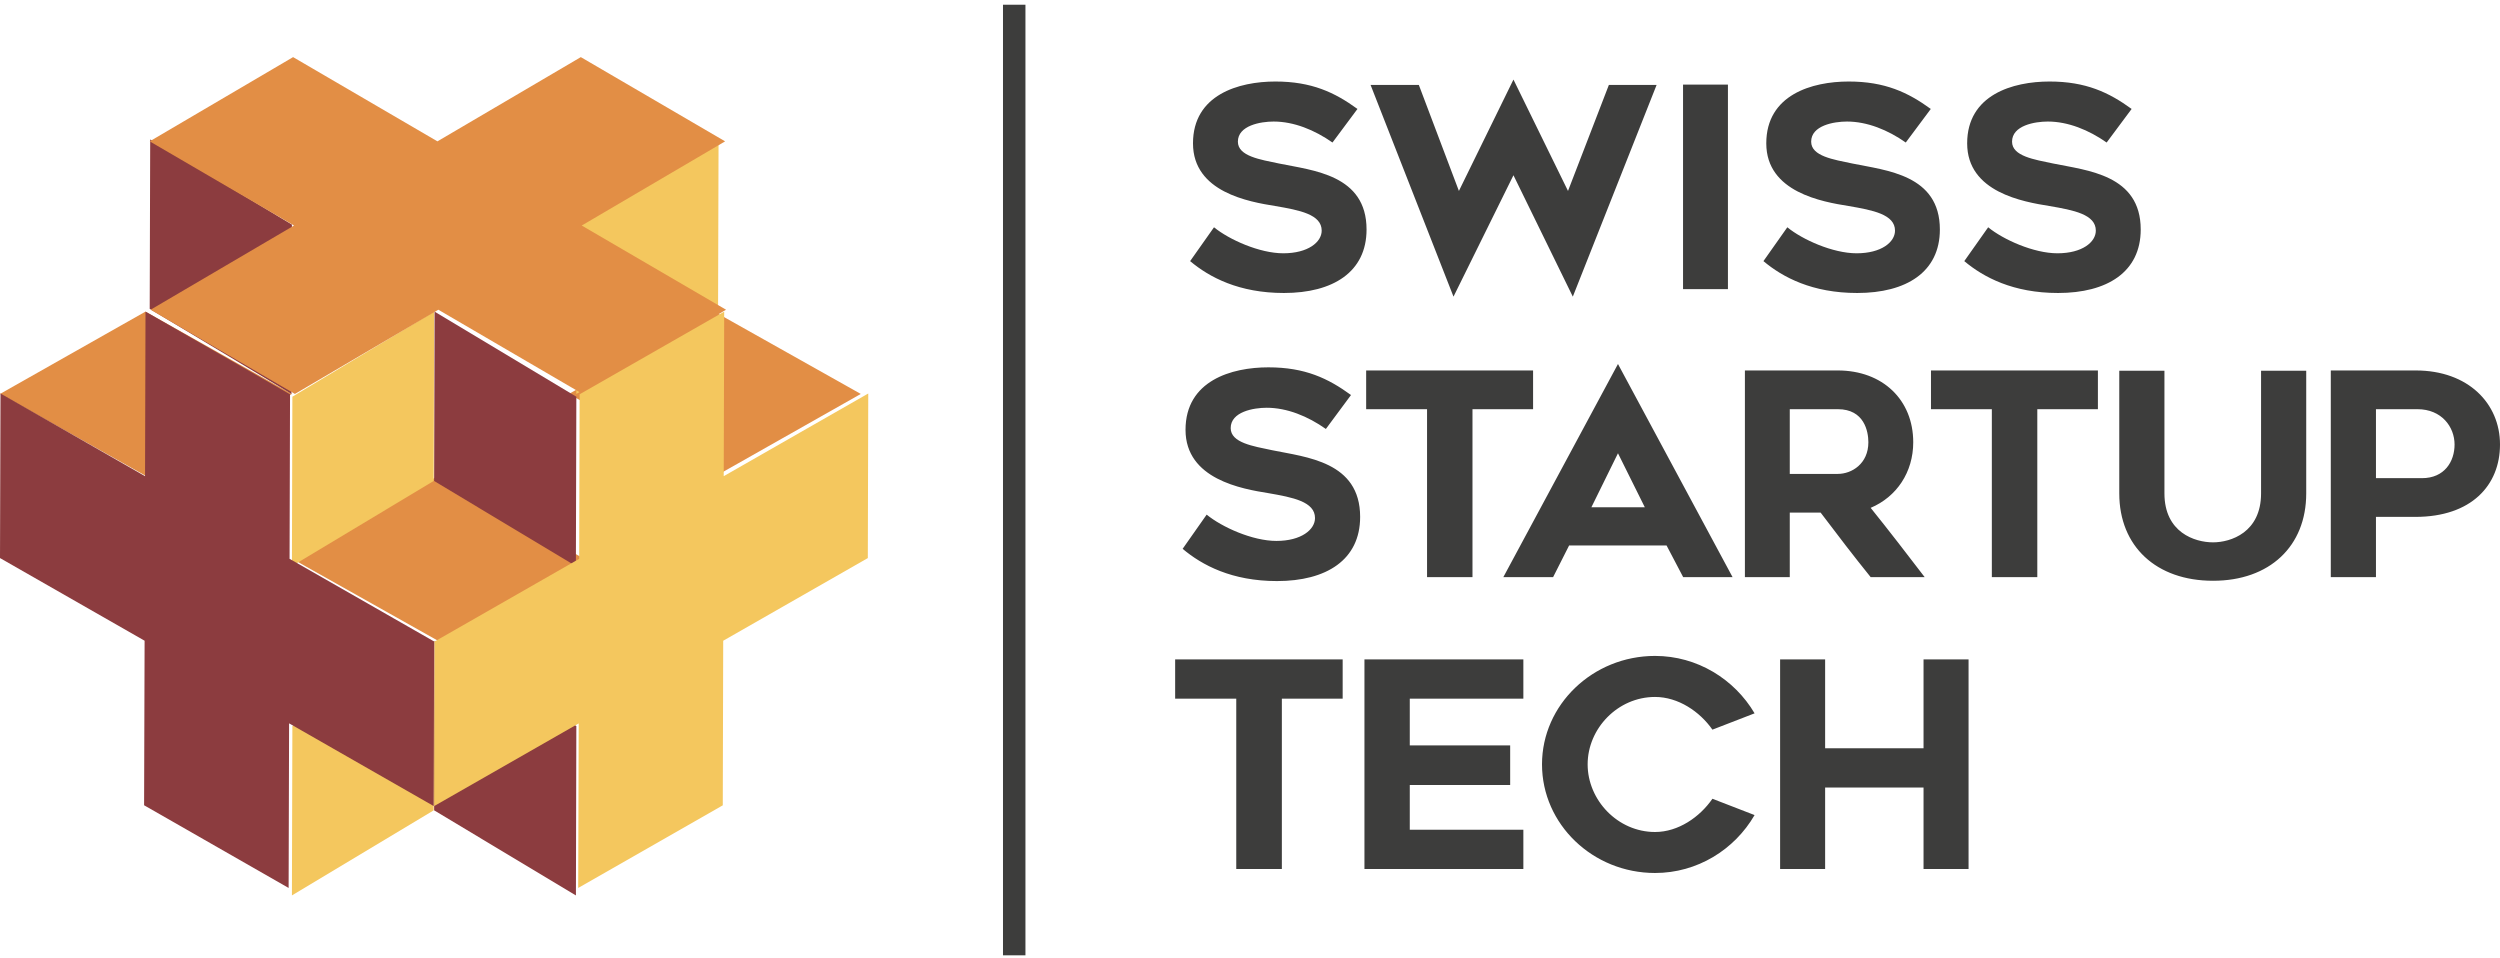 <?xml version="1.0" encoding="UTF-8"?>
<svg width="334px" height="128px" viewBox="0 0 334 128" version="1.1" xmlns="http://www.w3.org/2000/svg" xmlns:xlink="http://www.w3.org/1999/xlink">
    <!-- Generator: Sketch 61.2 (89653) - https://sketch.com -->
    <title>Group 17</title>
    <desc>Created with Sketch.</desc>
    <g id="Page-1" stroke="none" stroke-width="1" fill="none" fill-rule="evenodd">
        <g id="SSUT" transform="translate(-149, -1561)">
            <g id="Group-17" transform="translate(149, 1561)">
                <polygon id="Fill-1" fill="#3D3D3C" points="134 127.631 137 127.631 137 0.631 134 0.631"></polygon>
                <polygon id="Fill-2" fill="#E28E45" points="39 52.631 19.436 41.631 0 52.631 19.564 63.631"></polygon>
                <polygon id="Fill-3" fill="#E28E45" points="115 52.631 95.432 41.631 76 52.631 95.564 63.631"></polygon>
                <polygon id="Fill-4" fill="#E28E45" points="39 74.631 58.564 85.631 78 74.631 58.436 63.631"></polygon>
                <polygon id="Fill-5" fill="#F4C75E" points="39 119.631 57.938 108.263 58 85.631 39.062 97.004"></polygon>
                <polygon id="Fill-6" fill="#F4C75E" points="77 52.631 95.934 41.26 96 18.631 77.066 30.003"></polygon>
                <polygon id="Fill-7" fill="#F4C75E" points="58 41.631 39.062 53 39 75.631 57.938 64.258"></polygon>
                <polygon id="Fill-8" fill="#8C3C3F" points="58 108.261 76.943 119.631 77 97.001 58.062 85.631"></polygon>
                <polygon id="Fill-9" fill="#8C3C3F" points="20 41.261 38.943 52.631 39 30.001 20.066 18.631"></polygon>
                <polygon id="Fill-10" fill="#8C3C3F" points="77 53.001 58.057 41.631 58 64.261 76.938 75.631"></polygon>
                <polygon id="Fill-11" fill="#E28E45" points="77.718 30.131 96.875 18.884 77.597 7.631 58.44 18.884 39.157 7.631 20 18.884 39.282 30.131 20.121 41.379 39.399 52.631 58.56 41.379 77.839 52.631 97 41.379"></polygon>
                <polygon id="Fill-12" fill="#8C3C3F" points="38.686 74.658 38.749 52.676 19.44 41.631 19.377 63.618 0.067 52.569 0 74.556 19.318 85.6 19.251 107.583 38.56 118.631 38.623 96.64 57.937 107.689 58 85.703"></polygon>
                <polygon id="Fill-13" fill="#F4C75E" points="96.689 63.615 96.753 41.631 77.437 52.677 77.379 74.66 58.059 85.71 58 107.693 77.315 96.648 77.247 118.631 96.563 107.591 96.621 85.603 115.941 74.558 116 52.57"></polygon>
                <path d="M179.38,93.342 L179.38,88.095 L157,88.095 L157,93.342 L165.164,93.342 L165.164,116.1 L171.256,116.1 L171.256,93.342 L179.38,93.342 Z M188.346,93.342 L203.521,93.342 L203.521,88.095 L182.29,88.095 L182.29,116.1 L203.521,116.1 L203.521,110.853 L188.346,110.853 L188.346,104.877 L201.759,104.877 L201.759,99.589 L188.346,99.589 L188.346,93.342 Z M234.412,108.894 L228.78,106.714 C227.09,109.164 224.215,111.155 221.115,111.155 C216.132,111.155 212.109,106.903 212.109,102.116 C212.109,97.328 216.132,93.113 221.115,93.113 C224.215,93.113 227.09,95.067 228.78,97.481 L234.412,95.301 C231.726,90.739 226.748,87.631 221.115,87.631 C212.798,87.631 206.012,94.148 206.012,102.116 C206.012,110.123 212.798,116.631 221.115,116.631 C226.748,116.631 231.726,113.528 234.412,108.894 Z M263,88.095 L256.985,88.095 L256.985,99.972 L243.837,99.972 L243.837,88.095 L237.822,88.095 L237.822,116.1 L243.837,116.1 L243.837,105.219 L256.985,105.219 L256.985,116.1 L263,116.1 L263,88.095 Z" id="Fill-14" fill="#3D3D3C"></path>
                <path d="M161.21,68.754 L158,73.324 C160.6,75.513 164.573,77.631 170.607,77.631 C177.207,77.631 181.715,74.798 181.715,69.056 C181.715,61.653 174.5,61.084 169.952,60.147 C167.438,59.614 164.42,59.161 164.42,57.194 C164.42,55.004 167.478,54.476 169.229,54.476 C171.941,54.476 174.729,55.608 177.136,57.309 L180.494,52.775 C177.436,50.546 174.347,49.076 169.458,49.076 C164.533,49.076 158.386,50.852 158.386,57.425 C158.386,64.037 165.947,65.321 169.458,65.885 C172.709,66.449 175.685,67.017 175.685,69.211 C175.685,70.757 173.849,72.267 170.527,72.267 C167.321,72.267 163.235,70.415 161.21,68.754 Z M204.82,54.667 L204.82,49.493 L182.519,49.493 L182.519,54.667 L190.654,54.667 L190.654,77.103 L196.724,77.103 L196.724,54.667 L204.82,54.667 Z M200.846,77.103 L207.496,77.103 L209.633,72.875 L222.653,72.875 L224.871,77.103 L231.471,77.103 L216.161,48.631 L200.846,77.103 Z M212.609,67.772 L216.161,60.556 L219.748,67.772 L212.609,67.772 Z M239.113,77.103 L239.113,68.487 L243.239,68.487 C245.529,71.512 247.63,74.27 249.92,77.103 L257.135,77.103 C254.881,74.159 252.326,70.832 249.92,67.848 C253.395,66.378 255.608,63.091 255.608,59.086 C255.608,53.419 251.522,49.493 245.529,49.493 L233.119,49.493 L233.119,77.103 L239.113,77.103 Z M239.113,63.314 L239.113,54.667 L245.529,54.667 C249.076,54.667 249.614,57.651 249.614,59.086 C249.614,61.959 247.396,63.314 245.529,63.314 L239.113,63.314 Z M280.28,54.667 L280.28,49.493 L257.979,49.493 L257.979,54.667 L266.11,54.667 L266.11,77.103 L272.184,77.103 L272.184,54.667 L280.28,54.667 Z M295.662,77.591 C303.222,77.591 308.112,72.986 308.112,65.92 L308.112,49.529 L302.078,49.529 L302.078,65.92 C302.078,71.134 298.032,72.458 295.662,72.458 C293.215,72.458 289.169,71.134 289.169,65.92 L289.169,49.529 L283.135,49.529 L283.135,65.92 C283.135,72.986 288.065,77.591 295.662,77.591 Z M322.74,49.493 L311.394,49.493 L311.394,77.103 L317.428,77.103 L317.428,69.056 L322.699,69.056 C330.184,69.056 334,64.828 334,59.388 C334,53.912 329.762,49.493 322.74,49.493 Z M323.575,63.882 L317.428,63.882 L317.428,54.667 L322.964,54.667 C326.21,54.667 327.93,57.043 327.93,59.388 C327.93,61.653 326.592,63.882 323.575,63.882 Z" id="Fill-15" fill="#3D3D3C"></path>
                <path d="M162.191,30.365 L159,34.886 C161.584,37.052 165.533,39.144 171.531,39.144 C178.091,39.144 182.571,36.34 182.571,30.663 C182.571,23.334 175.4,22.776 170.879,21.845 C168.38,21.318 165.381,20.874 165.381,18.927 C165.381,16.761 168.42,16.238 170.161,16.238 C172.856,16.238 175.627,17.359 178.019,19.041 L181.357,14.555 C178.318,12.349 175.248,10.891 170.388,10.891 C165.493,10.891 159.384,12.653 159.384,19.151 C159.384,25.694 166.899,26.964 170.388,27.526 C173.619,28.08 176.578,28.642 176.578,30.813 C176.578,32.346 174.753,33.84 171.451,33.84 C168.264,33.84 164.203,32.008 162.191,30.365 Z M221.324,11.343 L214.947,11.343 L209.485,25.509 L202.198,10.631 L194.91,25.509 L189.555,11.343 L183.107,11.343 L194.187,39.631 L202.198,23.413 L210.128,39.631 L221.324,11.343 Z M224.854,38.625 L230.852,38.625 L230.852,11.304 L224.854,11.304 L224.854,38.625 Z M238.786,30.365 L235.595,34.886 C238.175,37.052 242.124,39.144 248.122,39.144 C254.691,39.144 259.167,36.34 259.167,30.663 C259.167,23.334 251.995,22.776 247.475,21.845 C244.971,21.318 241.972,20.874 241.972,18.927 C241.972,16.761 245.011,16.238 246.756,16.238 C249.452,16.238 252.223,17.359 254.61,19.041 L257.953,14.555 C254.914,12.349 251.844,10.891 246.984,10.891 C242.084,10.891 235.975,12.653 235.975,19.151 C235.975,25.694 243.49,26.964 246.984,27.526 C250.21,28.08 253.173,28.642 253.173,30.813 C253.173,32.346 251.348,33.84 248.046,33.84 C244.855,33.84 240.794,32.008 238.786,30.365 Z M265.619,30.365 L262.429,34.886 C265.013,37.052 268.962,39.144 274.96,39.144 C281.52,39.144 286,36.34 286,30.663 C286,23.334 278.829,22.776 274.308,21.845 C271.805,21.318 268.81,20.874 268.81,18.927 C268.81,16.761 271.845,16.238 273.59,16.238 C276.285,16.238 279.052,17.359 281.448,19.041 L284.786,14.555 C281.752,12.349 278.677,10.891 273.817,10.891 C268.922,10.891 262.813,12.653 262.813,19.151 C262.813,25.694 270.323,26.964 273.817,27.526 C277.044,28.08 280.002,28.642 280.002,30.813 C280.002,32.346 278.182,33.84 274.879,33.84 C271.693,33.84 267.632,32.008 265.619,30.365 Z" id="Fill-16" fill="#3D3D3C"></path>
            </g>
        </g>
    </g>
</svg>